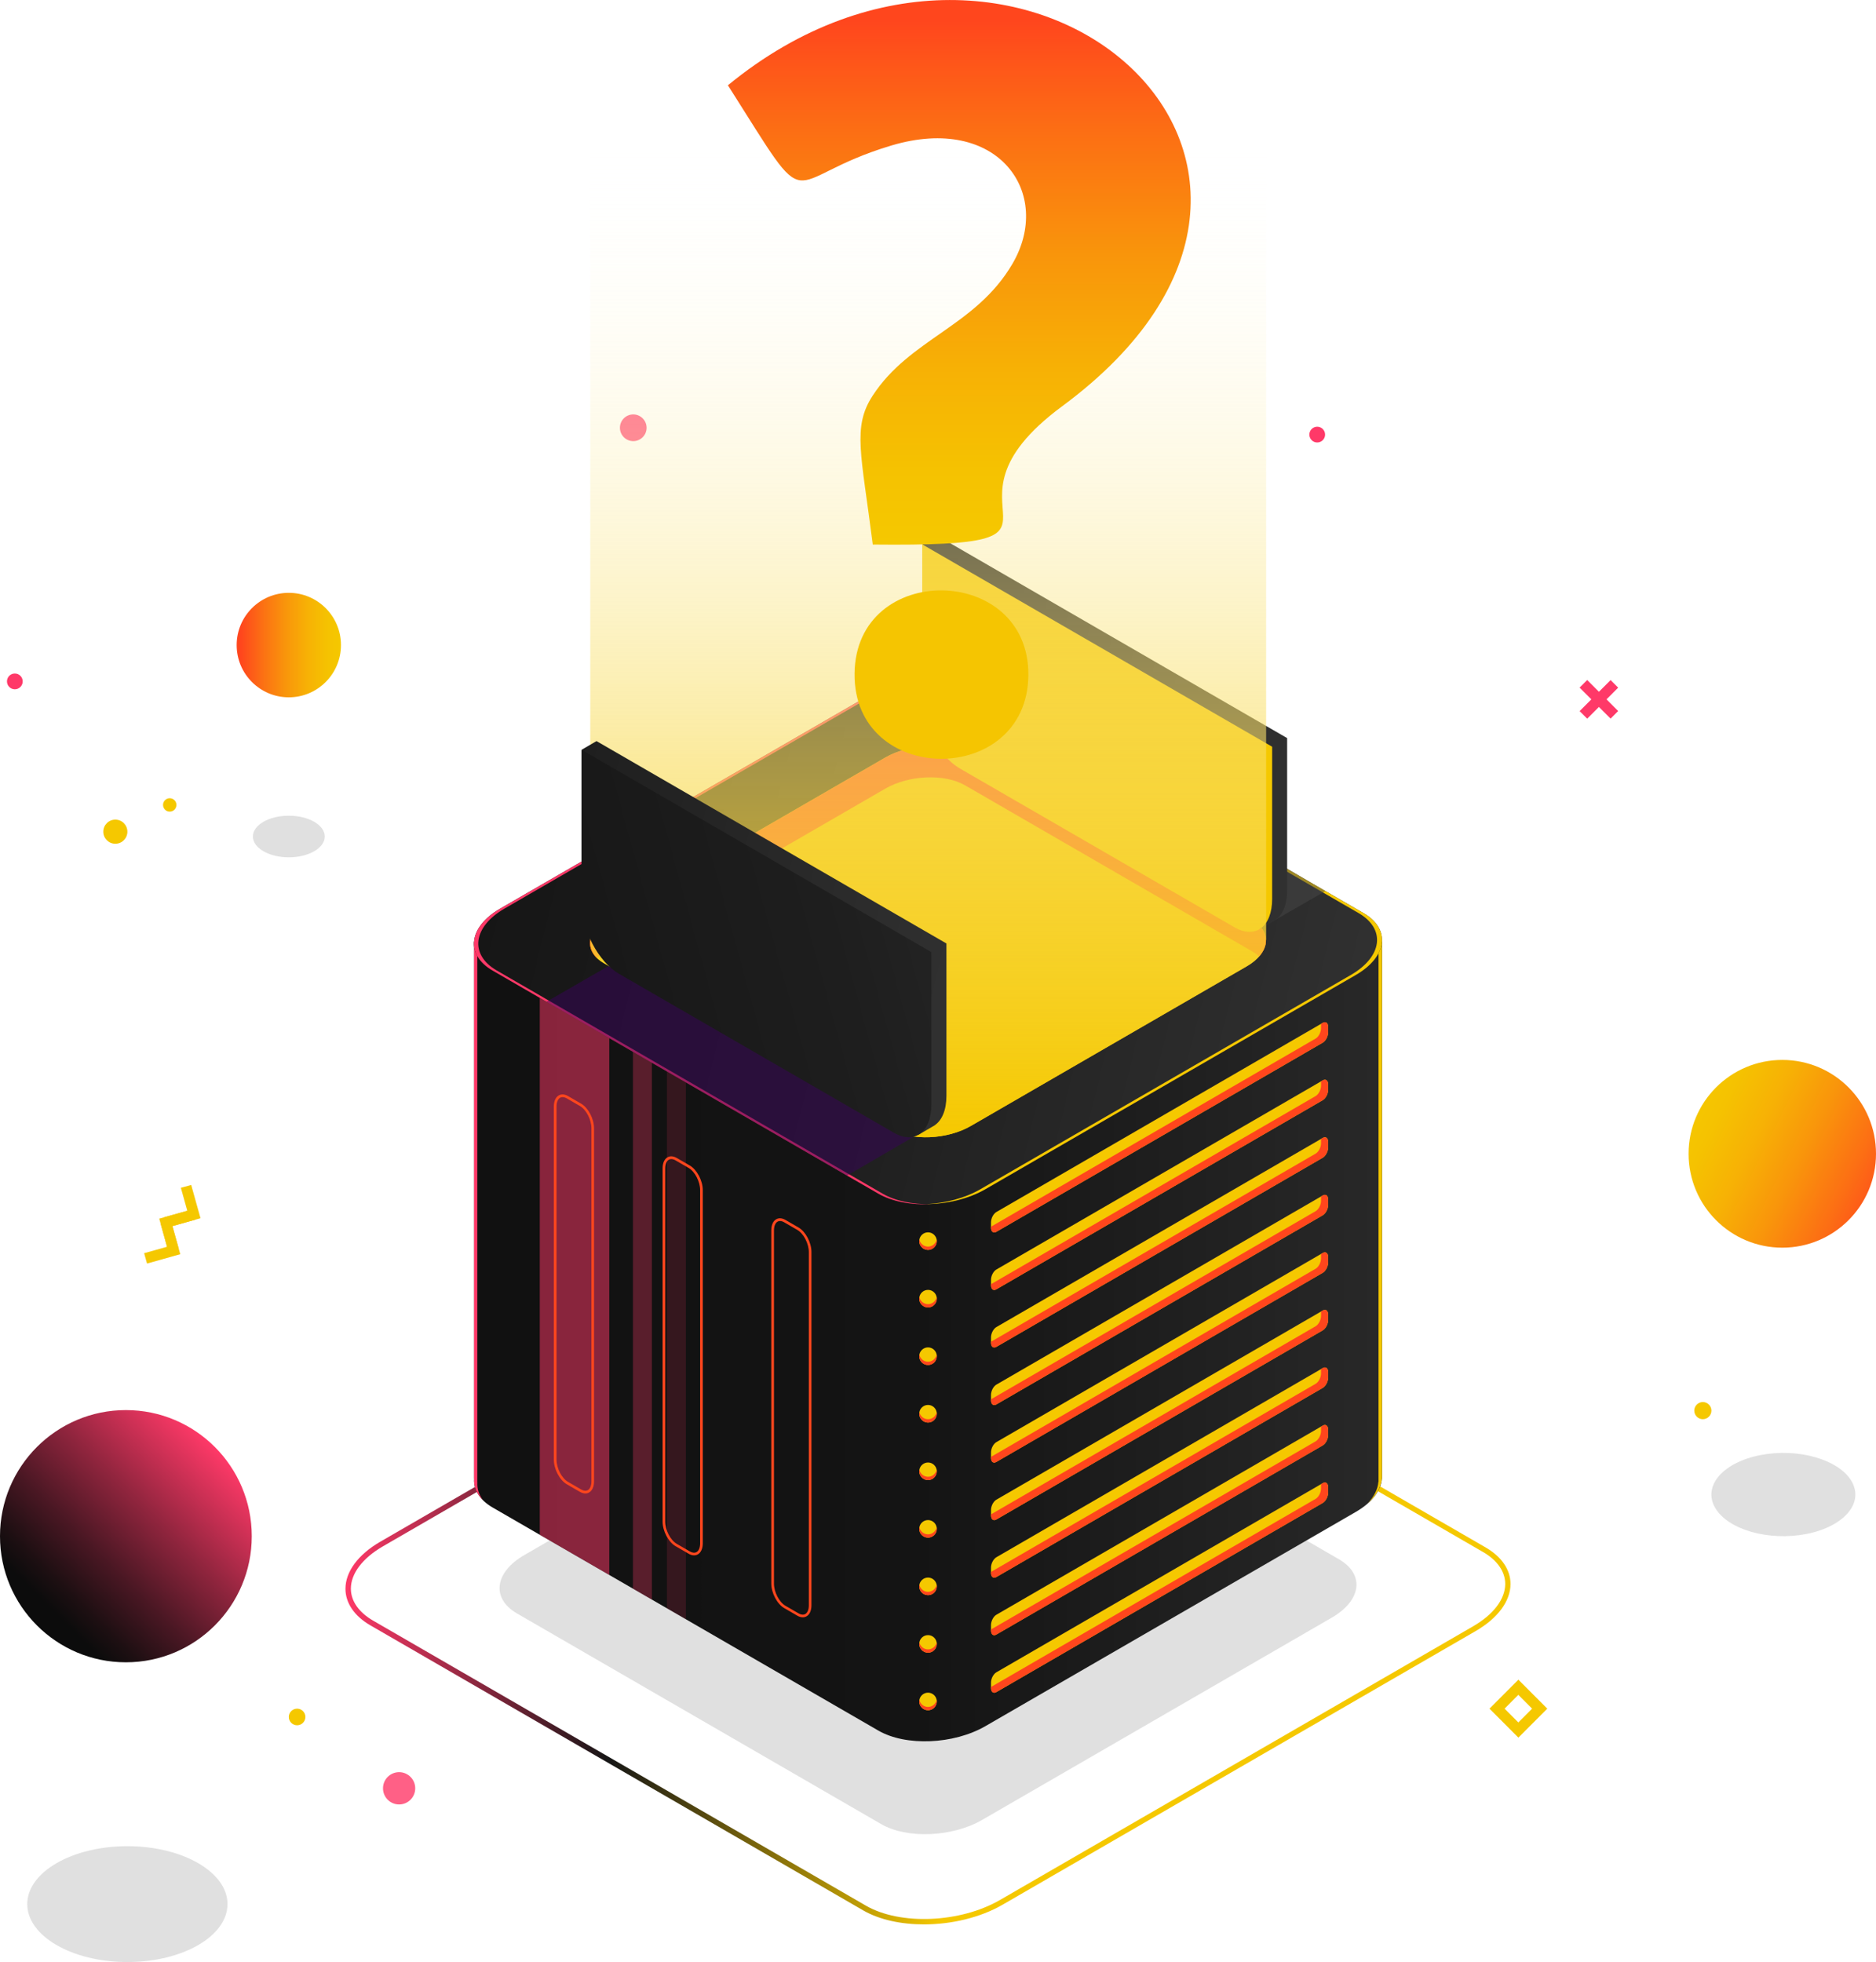 <svg width="526" height="550" viewBox="0 0 526 550" fill="none" xmlns="http://www.w3.org/2000/svg">
<g clip-path="url(#clip0_819_6126)">
<path d="M35.295 465.976C54.788 465.976 70.59 450.149 70.59 430.626C70.59 411.102 54.788 395.275 35.295 395.275C15.802 395.275 0 411.102 0 430.626C0 450.149 15.802 465.976 35.295 465.976Z" fill="url(#paint0_linear_819_6126)"/>
<path d="M80.978 195.472C89.054 195.472 95.601 188.916 95.601 180.827C95.601 172.739 89.054 166.182 80.978 166.182C72.903 166.182 66.356 172.739 66.356 180.827C66.356 188.916 72.903 195.472 80.978 195.472Z" fill="url(#paint1_linear_819_6126)"/>
<path d="M499.728 349.745C514.238 349.745 526 337.964 526 323.432C526 308.899 514.238 297.118 499.728 297.118C485.218 297.118 473.456 308.899 473.456 323.432C473.456 337.964 485.218 349.745 499.728 349.745Z" fill="url(#paint2_linear_819_6126)"/>
<path opacity="0.8" d="M506.454 430.009C495.885 432.069 484.445 428.776 480.902 422.671C477.344 416.566 483.034 409.95 493.603 407.89C504.172 405.83 515.611 409.123 519.154 415.228C522.712 421.333 517.022 427.949 506.454 430.009Z" fill="#D8D8D8"/>
<path opacity="0.8" d="M35.715 549.999C51.22 549.999 63.789 542.729 63.789 533.76C63.789 524.791 51.22 517.521 35.715 517.521C20.211 517.521 7.642 524.791 7.642 533.76C7.642 542.729 20.211 549.999 35.715 549.999Z" fill="#D8D8D8"/>
<path opacity="0.8" d="M80.978 240.325C86.542 240.325 91.052 237.713 91.052 234.491C91.052 231.269 86.542 228.657 80.978 228.657C75.415 228.657 70.905 231.269 70.905 234.491C70.905 237.713 75.415 240.325 80.978 240.325Z" fill="#D8D8D8"/>
<path opacity="0.8" d="M181.293 119.914C181.293 121.989 179.612 123.658 177.555 123.658C175.483 123.658 173.817 121.974 173.817 119.914C173.817 117.839 175.498 116.17 177.555 116.17C179.612 116.17 181.293 117.854 181.293 119.914Z" fill="#FF3968"/>
<path opacity="0.8" d="M111.905 505.822C114.4 505.822 116.423 503.796 116.423 501.296C116.423 498.797 114.4 496.771 111.905 496.771C109.409 496.771 107.386 498.797 107.386 501.296C107.386 503.796 109.409 505.822 111.905 505.822Z" fill="#FF3968"/>
<path d="M85.632 481.298C85.632 482.576 84.597 483.629 83.305 483.629C82.029 483.629 80.978 482.592 80.978 481.298C80.978 480.02 82.014 478.968 83.305 478.968C84.582 478.968 85.632 480.005 85.632 481.298Z" fill="#F5C800"/>
<path d="M479.851 395.425C479.851 396.749 478.77 397.831 477.449 397.831C476.128 397.831 475.047 396.749 475.047 395.425C475.047 394.102 476.128 393.02 477.449 393.02C478.77 393.02 479.851 394.102 479.851 395.425Z" fill="#F5C800"/>
<path d="M35.715 233.138C35.715 235.003 34.199 236.521 32.337 236.521C30.476 236.521 28.959 235.003 28.959 233.138C28.959 231.274 30.476 229.755 32.337 229.755C34.199 229.755 35.715 231.274 35.715 233.138Z" fill="#F5C800"/>
<path d="M288.244 109.735C288.244 111.599 286.728 113.118 284.866 113.118C283.005 113.118 281.488 111.599 281.488 109.735C281.488 107.87 283.005 106.352 284.866 106.352C286.728 106.352 288.244 107.87 288.244 109.735Z" fill="#F5C800"/>
<path d="M49.467 225.635C49.467 226.673 48.626 227.515 47.59 227.515C46.555 227.515 45.714 226.673 45.714 225.635C45.714 224.598 46.555 223.756 47.59 223.756C48.626 223.771 49.467 224.598 49.467 225.635Z" fill="#F5C800"/>
<path d="M371.534 121.824C371.534 123.042 370.544 124.034 369.327 124.034C368.111 124.034 367.121 123.042 367.121 121.824C367.121 120.606 368.111 119.613 369.327 119.613C370.544 119.613 371.534 120.606 371.534 121.824Z" fill="#FF3968"/>
<path d="M46.9 344.107L46.089 341.205L52.514 339.4L50.713 332.965L53.61 332.168L56.222 341.491L46.9 344.107Z" fill="#F5C800"/>
<path d="M41.225 354.197L40.414 351.295L46.84 349.49L45.053 343.055L47.935 342.258L50.548 351.58L41.225 354.197Z" fill="#F5C800"/>
<path d="M47.245 350.949L44.648 341.611L53.955 339.01L54.766 341.897L48.341 343.701L50.142 350.137L47.245 350.949Z" fill="#F5C800"/>
<path d="M268.967 128.982C265.019 128.982 261.821 125.764 261.821 121.824C261.821 117.885 265.034 114.667 268.967 114.667C272.901 114.667 276.113 117.87 276.113 121.824C276.113 125.779 272.916 128.982 268.967 128.982ZM268.967 117.674C266.685 117.674 264.824 119.539 264.824 121.824C264.824 124.11 266.685 125.974 268.967 125.974C271.249 125.974 273.111 124.11 273.111 121.824C273.111 119.539 271.264 117.674 268.967 117.674Z" fill="#F5C800"/>
<path d="M425.73 487.087L417.623 478.967L425.73 470.848L433.837 478.967L425.73 487.087ZM421.857 478.967L425.715 482.832L429.573 478.967L425.715 475.103L421.857 478.967Z" fill="#F5C800"/>
<path d="M445.022 190.62L442.898 192.746L451.582 201.443L453.705 199.317L445.022 190.62Z" fill="#FF3968"/>
<path d="M451.588 190.636L442.905 199.333L445.028 201.459L453.711 192.762L451.588 190.636Z" fill="#FF3968"/>
<path d="M259.059 539.444C252.679 539.444 246.583 538.151 242.035 535.52L103.873 455.631C99.354 453.015 96.862 449.361 96.862 445.362C96.862 440.565 100.42 435.768 106.62 432.175L239.272 355.459C250.802 348.798 268.337 348.076 278.35 353.865L416.512 433.754C421.031 436.37 423.523 440.009 423.523 444.023C423.523 448.82 419.965 453.617 413.765 457.21L281.113 533.926C274.822 537.565 266.731 539.444 259.059 539.444ZM261.341 351.414C253.94 351.414 246.133 353.219 240.038 356.737L107.386 433.453C101.666 436.761 98.378 441.091 98.378 445.332C98.378 448.79 100.6 451.978 104.638 454.308L242.8 534.196C252.408 539.745 269.253 539.038 280.377 532.603L413.029 455.887C418.749 452.579 422.037 448.249 422.037 444.008C422.037 440.55 419.815 437.362 415.777 435.032L277.615 355.143C273.276 352.647 267.451 351.414 261.341 351.414Z" fill="url(#paint3_linear_819_6126)"/>
<path opacity="0.8" d="M247.064 511.326L144.978 452.293C137.712 448.098 138.628 440.761 147.005 435.919L245.023 379.232C253.4 374.39 266.085 373.864 273.337 378.059L375.423 437.092C382.689 441.287 381.773 448.624 373.396 453.466L275.378 510.153C267.001 514.995 254.315 515.521 247.064 511.326Z" fill="#D8D8D8"/>
<path d="M387.493 263.994H333.838L274.117 229.455C266.43 225.005 252.994 225.561 244.107 230.703L186.548 263.994H132.938V414.508H132.953C132.727 417.515 134.409 420.417 138.102 422.567L246.283 485.119C253.97 489.569 267.406 489.013 276.294 483.871L380.152 423.815C384.761 421.154 387.223 417.771 387.463 414.508H387.508V263.994H387.493Z" fill="url(#paint4_linear_819_6126)"/>
<path d="M146.509 263.993H132.922V414.507H132.938C132.787 416.642 133.598 418.717 135.4 420.507C134.259 418.973 133.733 417.289 133.853 415.56H133.838V265.046H147.56C147.245 264.685 146.884 264.339 146.509 263.993Z" fill="#FF3968"/>
<path d="M370.318 263.993C370.213 264.294 370.123 264.595 370.003 264.895H386.517V415.409H386.472C386.322 417.424 385.316 419.484 383.484 421.409C385.931 419.244 387.268 416.853 387.433 414.507H387.478V263.993H370.318Z" fill="#F5C800"/>
<path opacity="0.5" d="M170.83 441.482V266.91H151.343V430.22L170.83 441.482Z" fill="#FF3968"/>
<path opacity="0.3" d="M182.78 448.399V278.639H177.465V445.317L182.78 448.399Z" fill="#FF3968"/>
<path opacity="0.15" d="M192.313 453.902V280.684H186.983V450.835L192.313 453.902Z" fill="#FF3968"/>
<path d="M246.268 334.604L138.087 272.053C130.4 267.602 131.361 259.843 140.249 254.701L244.107 194.646C252.994 189.503 266.415 188.947 274.117 193.398L382.298 255.949C389.985 260.4 389.024 268.159 380.137 273.301L276.279 333.356C267.406 338.499 253.97 339.055 246.268 334.604Z" fill="url(#paint5_linear_819_6126)"/>
<path d="M247.469 334.604L139.288 272.053C131.601 267.602 132.562 259.843 141.435 254.701L245.293 194.645C249.691 192.104 255.216 190.691 260.591 190.45C254.841 190.525 248.836 191.924 244.107 194.645L140.249 254.701C131.361 259.843 130.4 267.602 138.087 272.053L246.268 334.604C250.157 336.844 255.501 337.807 260.981 337.566C255.922 337.626 251.057 336.679 247.469 334.604Z" fill="#FF3968"/>
<path d="M382.299 255.949L274.117 193.397C270.229 191.157 264.869 190.195 259.39 190.45C264.389 190.405 269.178 191.352 272.736 193.397L380.917 255.949C388.604 260.399 387.643 268.158 378.756 273.301L274.898 333.356C270.499 335.897 265.004 337.31 259.63 337.551C265.44 337.506 271.52 336.108 276.294 333.356L380.152 273.301C389.024 268.158 389.985 260.399 382.299 255.949Z" fill="#F5C800"/>
<path d="M249.827 316.56L169.283 269.993C163.564 266.685 164.269 260.896 170.89 257.076L248.22 212.358C254.826 208.539 264.839 208.118 270.559 211.426L351.102 257.994C356.822 261.302 356.117 267.091 349.496 270.91L272.166 315.628C265.56 319.462 255.561 319.883 249.827 316.56Z" fill="#F5C800"/>
<path d="M170.905 265.783L248.235 221.064C254.841 217.245 264.854 216.824 270.574 220.132L351.117 266.7C351.868 267.136 352.498 267.617 353.024 268.113C356.101 264.64 355.561 260.565 351.117 257.994L270.574 211.426C264.854 208.118 254.841 208.524 248.235 212.358L170.905 257.077C165.155 260.4 163.864 265.196 167.392 268.579C168.262 267.587 169.433 266.625 170.905 265.783Z" fill="#FF461D"/>
<path d="M279.371 345.295L370.874 292.277C371.714 291.796 372.39 290.487 372.39 289.375V287.871C372.39 286.758 371.714 286.232 370.874 286.728L279.371 339.747C278.531 340.228 277.855 341.536 277.855 342.649V344.152C277.855 345.265 278.531 345.776 279.371 345.295Z" fill="#F5C800"/>
<path d="M368.877 291.134C369.718 290.653 370.393 289.345 370.393 288.232V287.015L370.874 286.729C371.714 286.248 372.39 286.759 372.39 287.872V289.375C372.39 290.488 371.714 291.796 370.874 292.277L279.371 345.295C278.531 345.777 277.855 345.265 277.855 344.153V343.867L368.877 291.134Z" fill="#FF461D"/>
<path d="M279.371 361.414L370.874 308.396C371.714 307.915 372.39 306.607 372.39 305.494V303.99C372.39 302.878 371.714 302.351 370.874 302.848L279.371 355.866C278.531 356.347 277.855 357.655 277.855 358.768V360.271C277.855 361.384 278.531 361.895 279.371 361.414Z" fill="#F5C800"/>
<path d="M368.877 307.254C369.718 306.772 370.393 305.464 370.393 304.352V303.134L370.874 302.848C371.714 302.367 372.39 302.878 372.39 303.991V305.494C372.39 306.607 371.714 307.915 370.874 308.396L279.371 361.415C278.531 361.896 277.855 361.385 277.855 360.272V359.986L368.877 307.254Z" fill="#FF461D"/>
<path d="M279.371 377.548L370.874 324.53C371.714 324.049 372.39 322.74 372.39 321.628V320.124C372.39 319.011 371.714 318.485 370.874 318.981L279.371 372C278.531 372.481 277.855 373.789 277.855 374.902V376.405C277.855 377.518 278.531 378.029 279.371 377.548Z" fill="#F5C800"/>
<path d="M368.877 323.387C369.718 322.906 370.393 321.598 370.393 320.485V319.267L370.874 318.982C371.714 318.501 372.39 319.012 372.39 320.125V321.628C372.39 322.741 371.714 324.049 370.874 324.53L279.371 377.548C278.531 378.03 277.855 377.518 277.855 376.406V376.12L368.877 323.387Z" fill="#FF461D"/>
<path d="M279.371 393.682L370.874 340.664C371.714 340.182 372.39 338.874 372.39 337.762V336.258C372.39 335.145 371.714 334.619 370.874 335.115L279.371 388.133C278.531 388.614 277.855 389.923 277.855 391.035V392.539C277.855 393.652 278.531 394.163 279.371 393.682Z" fill="#F5C800"/>
<path d="M368.877 339.521C369.718 339.04 370.393 337.732 370.393 336.619V335.401L370.874 335.116C371.714 334.634 372.39 335.146 372.39 336.258V337.762C372.39 338.875 371.714 340.183 370.874 340.664L279.371 393.682C278.531 394.163 277.855 393.652 277.855 392.539V392.254L368.877 339.521Z" fill="#FF461D"/>
<path d="M279.371 409.801L370.874 356.783C371.714 356.302 372.39 354.993 372.39 353.881V352.377C372.39 351.264 371.714 350.738 370.874 351.234L279.371 404.252C278.531 404.734 277.855 406.042 277.855 407.154V408.658C277.855 409.771 278.531 410.297 279.371 409.801Z" fill="#F5C800"/>
<path d="M368.877 355.655C369.718 355.174 370.393 353.866 370.393 352.753V351.535L370.874 351.249C371.714 350.768 372.39 351.279 372.39 352.392V353.896C372.39 355.008 371.714 356.317 370.874 356.798L279.371 409.816C278.531 410.297 277.855 409.786 277.855 408.673V408.388L368.877 355.655Z" fill="#FF461D"/>
<path d="M279.371 425.935L370.874 372.916C371.714 372.435 372.39 371.127 372.39 370.014V368.511C372.39 367.398 371.714 366.872 370.874 367.368L279.371 420.386C278.531 420.867 277.855 422.176 277.855 423.288V424.792C277.855 425.905 278.531 426.416 279.371 425.935Z" fill="#F5C800"/>
<path d="M368.877 371.774C369.718 371.293 370.393 369.985 370.393 368.872V367.654L370.874 367.368C371.714 366.887 372.39 367.399 372.39 368.511V370.015C372.39 371.128 371.714 372.436 370.874 372.917L279.371 425.935C278.531 426.416 277.855 425.905 277.855 424.792V424.507L368.877 371.774Z" fill="#FF461D"/>
<path d="M279.371 442.069L370.874 389.051C371.714 388.57 372.39 387.262 372.39 386.149V384.646C372.39 383.533 371.714 383.007 370.874 383.503L279.371 436.521C278.531 437.002 277.855 438.31 277.855 439.423V440.927C277.855 442.039 278.531 442.551 279.371 442.069Z" fill="#F5C800"/>
<path d="M368.877 387.909C369.718 387.428 370.393 386.12 370.393 385.007V383.789L370.874 383.503C371.714 383.022 372.39 383.533 372.39 384.646V386.15C372.39 387.262 371.714 388.57 370.874 389.052L279.371 442.07C278.531 442.551 277.855 442.04 277.855 440.927V440.641L368.877 387.909Z" fill="#FF461D"/>
<path d="M279.371 458.188L370.874 405.17C371.714 404.689 372.39 403.381 372.39 402.268V400.764C372.39 399.651 371.714 399.14 370.874 399.621L279.371 452.64C278.531 453.121 277.855 454.429 277.855 455.542V457.045C277.855 458.158 278.531 458.684 279.371 458.188Z" fill="#F5C800"/>
<path d="M368.877 404.042C369.718 403.561 370.393 402.252 370.393 401.14V399.922L370.874 399.636C371.714 399.155 372.39 399.666 372.39 400.779V402.282C372.39 403.395 371.714 404.703 370.874 405.184L279.371 458.203C278.531 458.684 277.855 458.173 277.855 457.06V456.774L368.877 404.042Z" fill="#FF461D"/>
<path d="M279.371 474.322L370.874 421.304C371.714 420.823 372.39 419.515 372.39 418.402V416.899C372.39 415.786 371.714 415.26 370.874 415.756L279.371 468.774C278.531 469.255 277.855 470.563 277.855 471.676V473.18C277.855 474.292 278.531 474.804 279.371 474.322Z" fill="#F5C800"/>
<path d="M368.877 420.162C369.718 419.681 370.393 418.372 370.393 417.26V416.042L370.874 415.756C371.714 415.275 372.39 415.786 372.39 416.899V418.403C372.39 419.515 371.714 420.823 370.874 421.305L279.371 474.323C278.531 474.804 277.855 474.293 277.855 473.18V472.894L368.877 420.162Z" fill="#FF461D"/>
<path d="M260.2 350.377C261.56 350.377 262.662 349.273 262.662 347.911C262.662 346.549 261.56 345.445 260.2 345.445C258.841 345.445 257.738 346.549 257.738 347.911C257.738 349.273 258.841 350.377 260.2 350.377Z" fill="#F5C800"/>
<path d="M260.2 349.445C258.999 349.445 258.009 348.588 257.783 347.445C257.753 347.596 257.738 347.746 257.738 347.911C257.738 349.265 258.834 350.377 260.2 350.377C261.552 350.377 262.662 349.28 262.662 347.911C262.662 347.746 262.647 347.596 262.617 347.445C262.392 348.588 261.401 349.445 260.2 349.445Z" fill="#FF461D"/>
<path d="M260.2 366.511C261.56 366.511 262.662 365.407 262.662 364.045C262.662 362.683 261.56 361.579 260.2 361.579C258.841 361.579 257.738 362.683 257.738 364.045C257.738 365.407 258.841 366.511 260.2 366.511Z" fill="#F5C800"/>
<path d="M260.2 365.579C258.999 365.579 258.009 364.722 257.783 363.579C257.753 363.729 257.738 363.88 257.738 364.045C257.738 365.398 258.834 366.511 260.2 366.511C261.552 366.511 262.662 365.414 262.662 364.045C262.662 363.88 262.647 363.729 262.617 363.579C262.392 364.722 261.401 365.579 260.2 365.579Z" fill="#FF461D"/>
<path d="M260.2 382.63C261.56 382.63 262.662 381.526 262.662 380.164C262.662 378.802 261.56 377.698 260.2 377.698C258.841 377.698 257.738 378.802 257.738 380.164C257.738 381.526 258.841 382.63 260.2 382.63Z" fill="#F5C800"/>
<path d="M260.2 381.713C258.999 381.713 258.009 380.856 257.783 379.713C257.753 379.863 257.738 380.014 257.738 380.179C257.738 381.532 258.834 382.645 260.2 382.645C261.552 382.645 262.662 381.547 262.662 380.179C262.662 380.014 262.647 379.863 262.617 379.713C262.392 380.841 261.401 381.713 260.2 381.713Z" fill="#FF461D"/>
<path d="M260.2 398.764C261.56 398.764 262.662 397.66 262.662 396.298C262.662 394.936 261.56 393.832 260.2 393.832C258.841 393.832 257.738 394.936 257.738 396.298C257.738 397.66 258.841 398.764 260.2 398.764Z" fill="#F5C800"/>
<path d="M260.2 397.832C258.999 397.832 258.009 396.975 257.783 395.832C257.753 395.982 257.738 396.133 257.738 396.298C257.738 397.651 258.834 398.764 260.2 398.764C261.552 398.764 262.662 397.666 262.662 396.298C262.662 396.133 262.647 395.982 262.617 395.832C262.392 396.975 261.401 397.832 260.2 397.832Z" fill="#FF461D"/>
<path d="M260.2 414.899C261.56 414.899 262.662 413.795 262.662 412.433C262.662 411.071 261.56 409.967 260.2 409.967C258.841 409.967 257.738 411.071 257.738 412.433C257.738 413.795 258.841 414.899 260.2 414.899Z" fill="#F5C800"/>
<path d="M260.2 413.967C258.999 413.967 258.009 413.11 257.783 411.967C257.753 412.117 257.738 412.268 257.738 412.433C257.738 413.786 258.834 414.899 260.2 414.899C261.552 414.899 262.662 413.801 262.662 412.433C262.662 412.268 262.647 412.117 262.617 411.967C262.392 413.11 261.401 413.967 260.2 413.967Z" fill="#FF461D"/>
<path d="M260.2 431.033C261.56 431.033 262.662 429.928 262.662 428.567C262.662 427.205 261.56 426.101 260.2 426.101C258.841 426.101 257.738 427.205 257.738 428.567C257.738 429.928 258.841 431.033 260.2 431.033Z" fill="#F5C800"/>
<path d="M260.2 430.1C258.999 430.1 258.009 429.243 257.783 428.101C257.753 428.251 257.738 428.401 257.738 428.567C257.738 429.92 258.834 431.033 260.2 431.033C261.552 431.033 262.662 429.935 262.662 428.567C262.662 428.401 262.647 428.251 262.617 428.101C262.392 429.243 261.401 430.1 260.2 430.1Z" fill="#FF461D"/>
<path d="M260.2 447.152C261.56 447.152 262.662 446.048 262.662 444.686C262.662 443.324 261.56 442.22 260.2 442.22C258.841 442.22 257.738 443.324 257.738 444.686C257.738 446.048 258.841 447.152 260.2 447.152Z" fill="#F5C800"/>
<path d="M260.2 446.22C258.999 446.22 258.009 445.362 257.783 444.22C257.753 444.37 257.738 444.52 257.738 444.686C257.738 446.039 258.834 447.152 260.2 447.152C261.552 447.152 262.662 446.054 262.662 444.686C262.662 444.52 262.647 444.37 262.617 444.22C262.392 445.362 261.401 446.22 260.2 446.22Z" fill="#FF461D"/>
<path d="M260.2 463.285C261.56 463.285 262.662 462.181 262.662 460.82C262.662 459.458 261.56 458.354 260.2 458.354C258.841 458.354 257.738 459.458 257.738 460.82C257.738 462.181 258.841 463.285 260.2 463.285Z" fill="#F5C800"/>
<path d="M260.2 462.353C258.999 462.353 258.009 461.496 257.783 460.354C257.753 460.504 257.738 460.654 257.738 460.82C257.738 462.173 258.834 463.286 260.2 463.286C261.552 463.286 262.662 462.188 262.662 460.82C262.662 460.654 262.647 460.504 262.617 460.354C262.392 461.496 261.401 462.353 260.2 462.353Z" fill="#FF461D"/>
<path d="M260.2 479.419C261.56 479.419 262.662 478.315 262.662 476.953C262.662 475.591 261.56 474.487 260.2 474.487C258.841 474.487 257.738 475.591 257.738 476.953C257.738 478.315 258.841 479.419 260.2 479.419Z" fill="#F5C800"/>
<path d="M260.2 478.487C258.999 478.487 258.009 477.63 257.783 476.487C257.753 476.638 257.738 476.788 257.738 476.953C257.738 478.307 258.834 479.419 260.2 479.419C261.552 479.419 262.662 478.322 262.662 476.953C262.662 476.788 262.647 476.638 262.617 476.487C262.392 477.63 261.401 478.487 260.2 478.487Z" fill="#FF461D"/>
<path d="M225.085 453.361C224.59 453.361 224.064 453.211 223.539 452.895L219.876 450.775C217.879 449.617 216.258 446.535 216.258 443.888V344.889C216.258 343.43 216.753 342.288 217.624 341.791C218.36 341.355 219.29 341.43 220.236 341.972L223.899 344.092C225.896 345.25 227.517 348.332 227.517 350.979V449.978C227.517 451.436 227.022 452.579 226.151 453.075C225.821 453.271 225.461 453.361 225.085 453.361ZM218.705 342.273C218.45 342.273 218.209 342.333 218.014 342.453C217.384 342.814 217.008 343.716 217.008 344.904V443.903C217.008 446.309 218.465 449.106 220.251 450.143L223.914 452.263C224.62 452.669 225.28 452.73 225.791 452.444C226.421 452.083 226.782 451.181 226.782 449.993V350.994C226.782 348.588 225.325 345.791 223.539 344.754L219.876 342.633C219.456 342.393 219.065 342.273 218.705 342.273Z" fill="#FF461D"/>
<path d="M164.119 418.642C163.624 418.642 163.098 418.492 162.573 418.176L158.91 416.056C156.913 414.898 155.292 411.816 155.292 409.169V310.17C155.292 308.712 155.787 307.569 156.658 307.073C157.393 306.637 158.324 306.712 159.27 307.253L162.933 309.373C164.93 310.531 166.551 313.613 166.551 316.26V415.259C166.551 416.718 166.056 417.861 165.185 418.357C164.87 418.552 164.509 418.642 164.119 418.642ZM159.285 415.41L162.948 417.53C163.654 417.936 164.314 417.996 164.825 417.71C165.455 417.349 165.83 416.447 165.83 415.259V316.26C165.83 313.854 164.374 311.057 162.588 310.02L158.925 307.9C158.219 307.494 157.558 307.433 157.048 307.719C156.417 308.08 156.042 308.982 156.042 310.17V409.169C156.042 411.59 157.498 414.387 159.285 415.41Z" fill="#FF461D"/>
<path d="M194.61 435.994C194.114 435.994 193.589 435.844 193.063 435.528L189.4 433.408C187.404 432.25 185.782 429.167 185.782 426.521V327.522C185.782 326.063 186.278 324.92 187.148 324.424C187.884 323.988 188.815 324.063 189.761 324.605L193.424 326.725C195.42 327.883 197.042 330.965 197.042 333.611V432.611C197.042 434.069 196.546 435.212 195.676 435.708C195.345 435.904 194.985 435.994 194.61 435.994ZM188.214 324.905C187.959 324.905 187.719 324.965 187.524 325.086C186.893 325.447 186.518 326.349 186.518 327.537V426.536C186.518 428.942 187.974 431.739 189.761 432.776L193.424 434.896C194.129 435.302 194.79 435.362 195.3 435.077C195.931 434.716 196.306 433.814 196.306 432.626V333.626C196.306 331.221 194.85 328.424 193.063 327.386L189.4 325.266C188.98 325.026 188.575 324.905 188.214 324.905Z" fill="#FF461D"/>
<path opacity="0.5" d="M357.107 241.258L353.654 260.113L371.609 249.798L357.107 241.258Z" fill="#494949"/>
<path d="M262.782 150.168L258.594 152.604L262.782 157.385V192.856C262.782 200.6 267.481 209.607 273.291 212.96L350.381 257.528C350.456 257.573 350.547 257.603 350.622 257.648L353.114 260.49L357.032 258.204C357.092 258.174 357.137 258.144 357.197 258.114L357.572 257.903L357.557 257.888C359.614 256.52 360.89 253.633 360.89 249.588V206.9L262.782 150.168Z" fill="url(#paint6_linear_819_6126)"/>
<path d="M258.594 152.604L356.687 209.321V252.009C356.687 259.753 351.988 263.316 346.178 259.963L269.088 215.395C263.293 212.042 258.579 203.051 258.579 195.292V152.604H258.594Z" fill="#F5C800"/>
<path opacity="0.5" d="M256.282 318.59L237.501 329.537L153.22 280.804L170.68 270.76L256.282 318.59Z" fill="#38025B"/>
<path d="M355.035 38.012H165.5V263.452H165.62C165.185 265.888 166.386 268.279 169.358 269.993L249.886 316.56C255.606 319.868 265.62 319.462 272.225 315.628L349.541 270.91C353.234 268.775 355.02 266.023 354.93 263.437H355.005V38.012H355.035Z" fill="url(#paint7_linear_819_6126)"/>
<path d="M167.256 207.742L163.067 210.178L167.256 214.96V250.43C167.256 258.174 171.955 267.181 177.765 270.534L254.855 315.102C254.93 315.147 255.02 315.177 255.095 315.222L257.587 318.064L261.506 315.778C261.566 315.748 261.611 315.718 261.671 315.688L262.046 315.478L262.031 315.463C264.088 314.094 265.364 311.207 265.364 307.163V264.474L167.256 207.742Z" fill="url(#paint8_linear_819_6126)"/>
<path d="M163.053 210.178L261.146 266.895V309.583C261.146 317.327 256.447 320.89 250.637 317.537L173.546 272.97C167.752 269.616 163.038 260.625 163.038 252.866V210.178H163.053Z" fill="url(#paint9_linear_819_6126)"/>
<path d="M4.159 193.217C5.377 193.217 6.365 192.227 6.365 191.006C6.365 189.786 5.377 188.796 4.159 188.796C2.94 188.796 1.952 189.786 1.952 191.006C1.952 192.227 2.94 193.217 4.159 193.217Z" fill="#FF3968"/>
<path d="M204.098 23.907C286.052 -43.411 389.88 45.905 297.807 113.885C257.603 143.597 311.559 153.355 244.707 152.649C241.509 127.267 238.927 119.764 244.662 110.938C255.096 94.894 273.516 91.556 283.83 74.023C295.45 54.266 279.912 31.831 249.916 40.793C218.105 50.311 228.854 62.897 204.098 23.907Z" fill="url(#paint10_linear_819_6126)"/>
<path d="M239.603 188.811C239.933 157.25 288.664 158.032 288.334 189.323C288.019 220.704 239.272 220.463 239.603 188.811Z" fill="#F5C501"/>
</g>
<defs>
<linearGradient id="paint0_linear_819_6126" x1="60.254" y1="405.622" x2="10.259" y2="455.538" gradientUnits="userSpaceOnUse">
<stop stop-color="#FF3968"/>
<stop offset="0.04" stop-color="#F23763"/>
<stop offset="0.367" stop-color="#91253E"/>
<stop offset="0.631" stop-color="#491723"/>
<stop offset="0.819" stop-color="#1D0F12"/>
<stop offset="0.914" stop-color="#0C0C0C"/>
</linearGradient>
<linearGradient id="paint1_linear_819_6126" x1="95.599" y1="180.832" x2="66.365" y2="180.832" gradientUnits="userSpaceOnUse">
<stop stop-color="#F5C800"/>
<stop offset="0.137" stop-color="#F5C201"/>
<stop offset="0.322" stop-color="#F7B105"/>
<stop offset="0.532" stop-color="#F9950B"/>
<stop offset="0.761" stop-color="#FC6E14"/>
<stop offset="0.962" stop-color="#FF461D"/>
</linearGradient>
<linearGradient id="paint2_linear_819_6126" x1="473.119" y1="310.188" x2="532.009" y2="339.407" gradientUnits="userSpaceOnUse">
<stop stop-color="#F5C800"/>
<stop offset="0.137" stop-color="#F5C201"/>
<stop offset="0.322" stop-color="#F7B105"/>
<stop offset="0.532" stop-color="#F9950B"/>
<stop offset="0.761" stop-color="#FC6E14"/>
<stop offset="0.962" stop-color="#FF461D"/>
</linearGradient>
<linearGradient id="paint3_linear_819_6126" x1="96.866" y1="444.689" x2="423.533" y2="444.689" gradientUnits="userSpaceOnUse">
<stop stop-color="#FF3968"/>
<stop offset="0.226" stop-color="#161616"/>
<stop offset="0.511" stop-color="#F5C800"/>
<stop offset="0.78" stop-color="#F5C800"/>
<stop offset="1" stop-color="#F5C800"/>
</linearGradient>
<linearGradient id="paint4_linear_819_6126" x1="108.839" y1="357.292" x2="418.998" y2="357.292" gradientUnits="userSpaceOnUse">
<stop stop-color="#0F0F0F"/>
<stop offset="0.088" stop-color="#111111"/>
<stop offset="0.478" stop-color="#141414"/>
<stop offset="1" stop-color="#2D2D2D"/>
</linearGradient>
<linearGradient id="paint5_linear_819_6126" x1="130.832" y1="264.004" x2="369.653" y2="323.006" gradientUnits="userSpaceOnUse">
<stop stop-color="#161616"/>
<stop offset="0.444" stop-color="#1E1E1E"/>
<stop offset="1" stop-color="#303030"/>
</linearGradient>
<linearGradient id="paint6_linear_819_6126" x1="150.002" y1="168.969" x2="361.214" y2="217.442" gradientUnits="userSpaceOnUse">
<stop stop-color="#161616"/>
<stop offset="0.444" stop-color="#1E1E1E"/>
<stop offset="1" stop-color="#303030"/>
</linearGradient>
<linearGradient id="paint7_linear_819_6126" x1="260.269" y1="318.801" x2="260.269" y2="38.014" gradientUnits="userSpaceOnUse">
<stop offset="6.81957e-07" stop-color="#F5C800"/>
<stop offset="0.081" stop-color="#F6CD15" stop-opacity="0.919"/>
<stop offset="0.722" stop-color="#FCF1BC" stop-opacity="0.278"/>
<stop offset="1" stop-color="white" stop-opacity="0"/>
</linearGradient>
<linearGradient id="paint8_linear_819_6126" x1="54.473" y1="226.543" x2="265.685" y2="275.017" gradientUnits="userSpaceOnUse">
<stop stop-color="#161616"/>
<stop offset="0.444" stop-color="#1E1E1E"/>
<stop offset="1" stop-color="#303030"/>
</linearGradient>
<linearGradient id="paint9_linear_819_6126" x1="146.914" y1="264.787" x2="327.904" y2="215.021" gradientUnits="userSpaceOnUse">
<stop stop-color="#161616"/>
<stop offset="0.444" stop-color="#1E1E1E"/>
<stop offset="1" stop-color="#303030"/>
</linearGradient>
<linearGradient id="paint10_linear_819_6126" x1="268.972" y1="152.679" x2="268.972" y2="-0.001" gradientUnits="userSpaceOnUse">
<stop stop-color="#F5C800"/>
<stop offset="0.137" stop-color="#F5C201"/>
<stop offset="0.322" stop-color="#F7B105"/>
<stop offset="0.532" stop-color="#F9950B"/>
<stop offset="0.761" stop-color="#FC6E14"/>
<stop offset="0.962" stop-color="#FF461D"/>
</linearGradient>
<clipPath id="clip0_819_6126">
<rect width="526" height="550" fill="white"/>
</clipPath>
</defs>
</svg>
